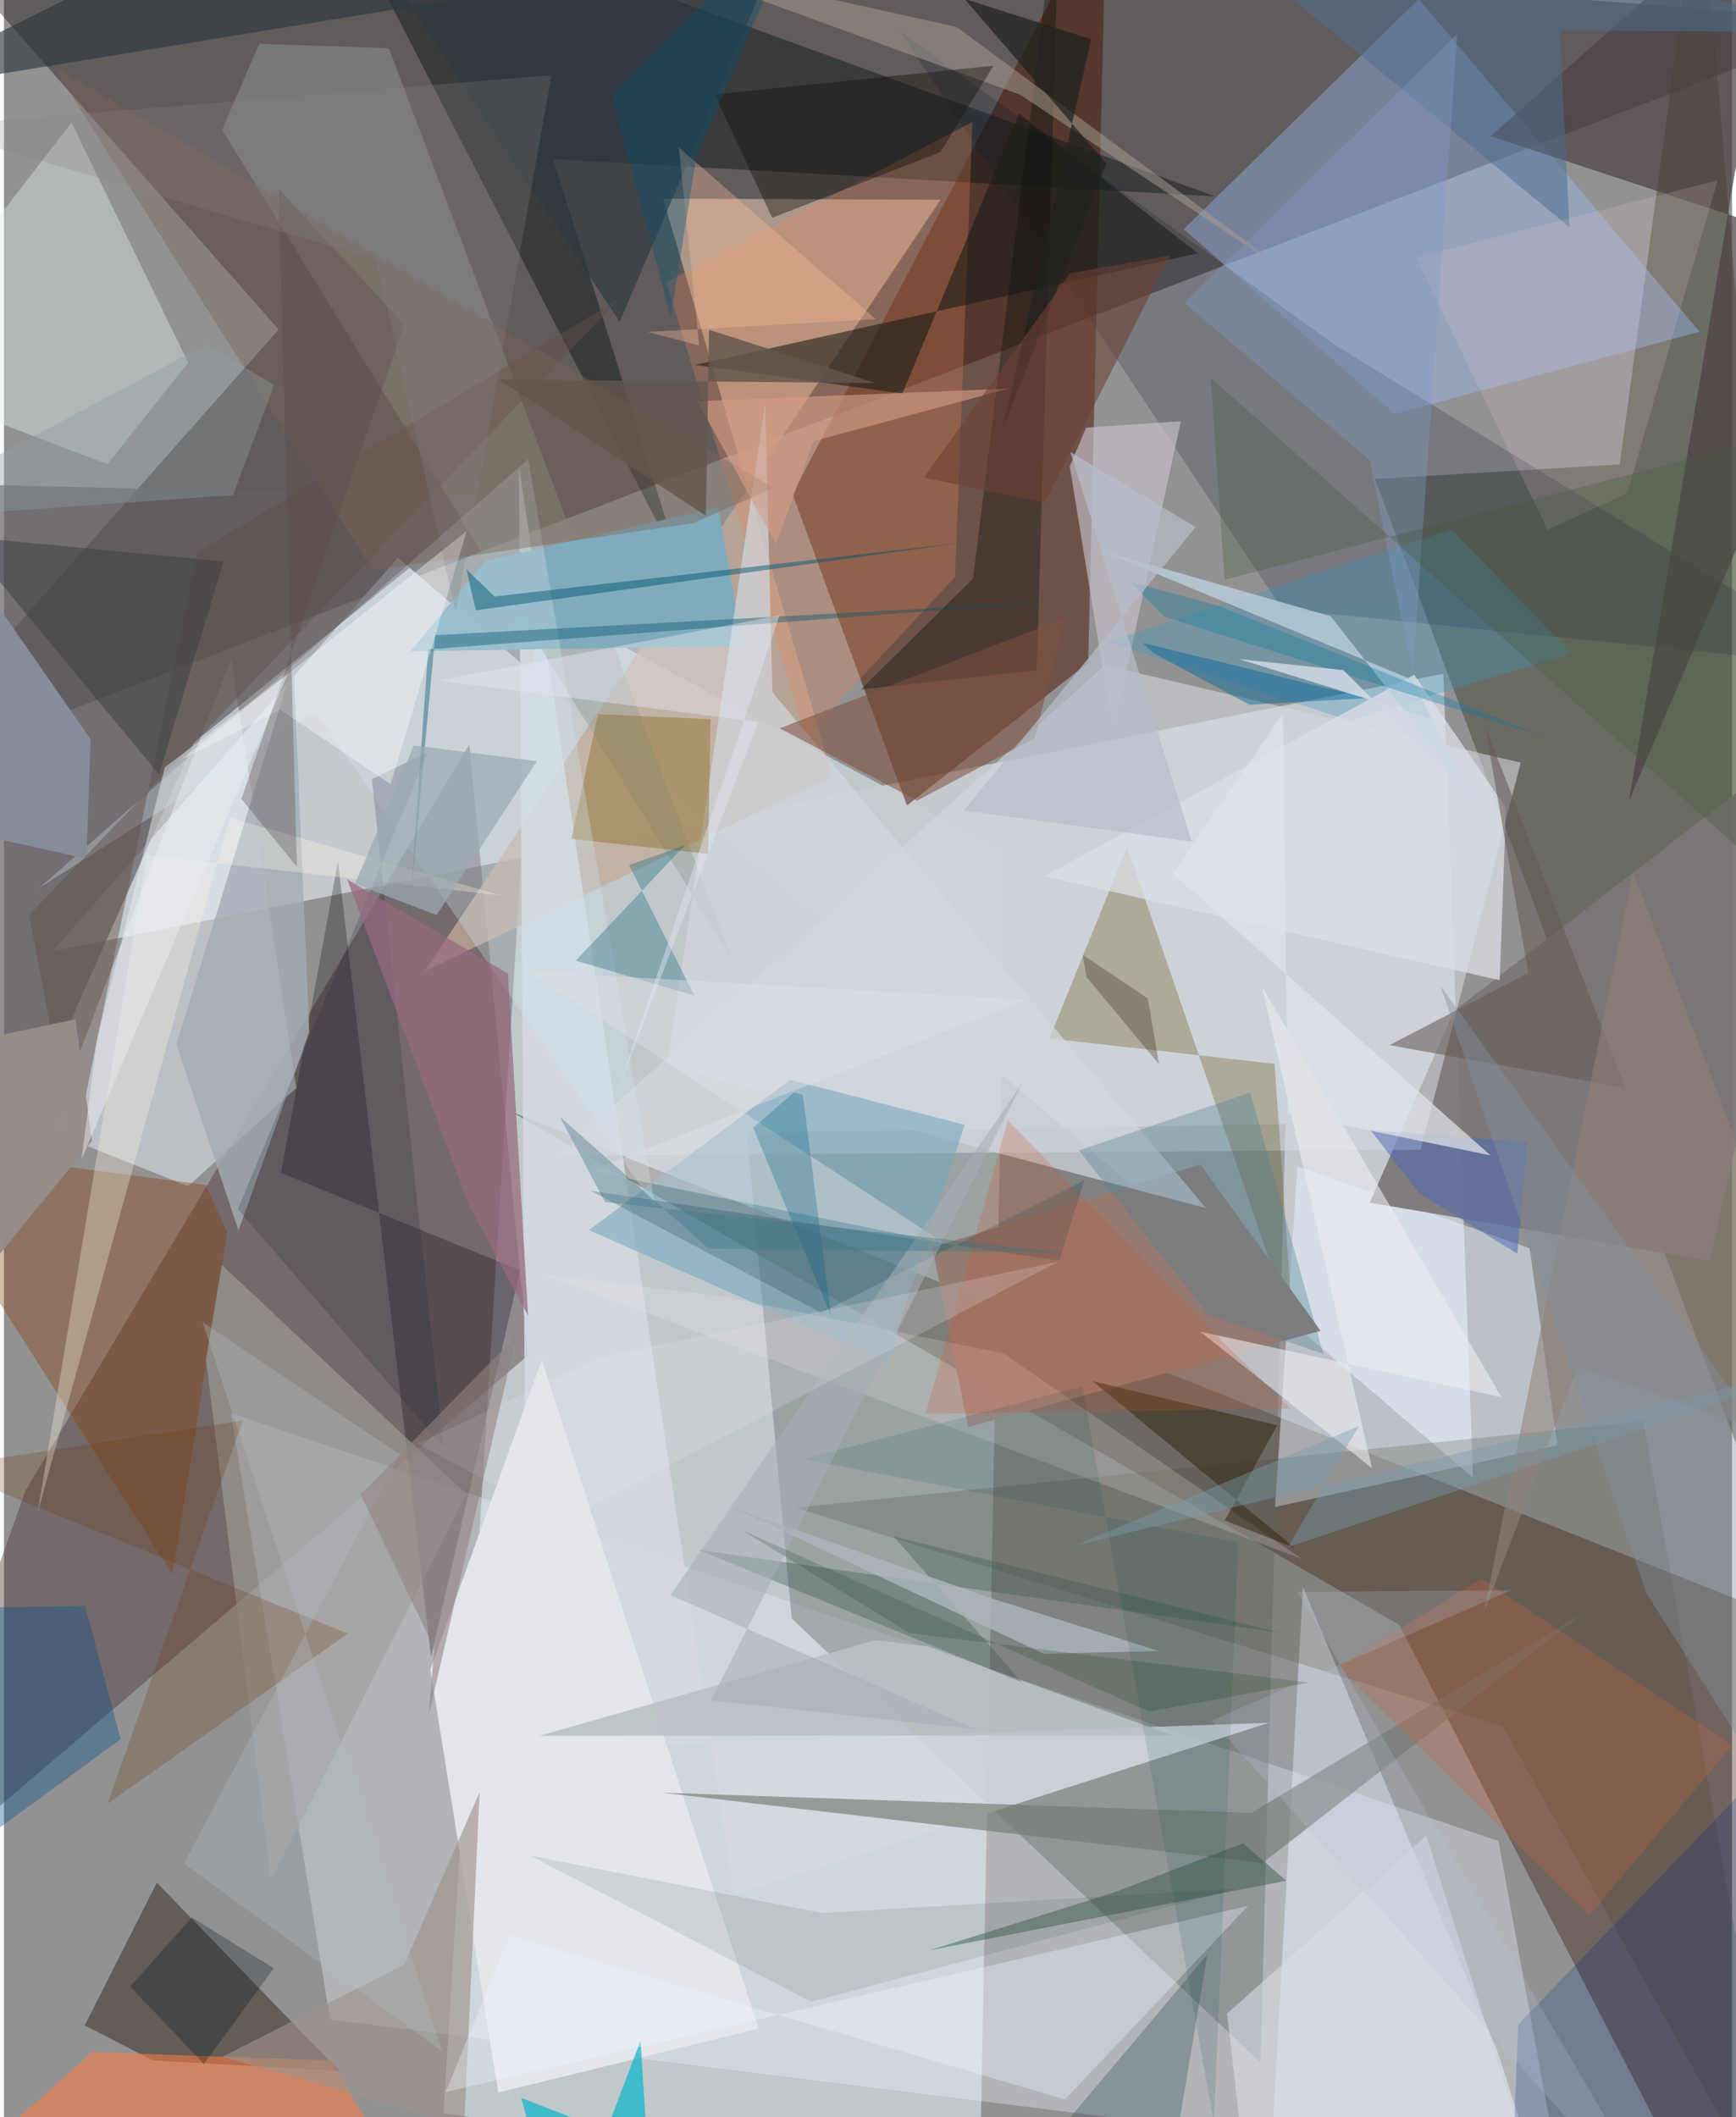 <svg xmlns="http://www.w3.org/2000/svg" width="228" height="278" viewBox="0 0 836 1024"><path fill="#939293" d="M0 0h836v1024H0z"/><path fill="#e5f2fa" fill-opacity=".557" d="M212.625 1022.103l259.333 37.013 12.7-647.03-226.672-121.843z"/><path fill="#110504" fill-opacity=".38" d="M132.885 159.388L-62 379.666 898 9.904-62-62z"/><path fill="#c7cbd0" fill-opacity=".973" d="M23.582 460.082l672.756-134.227 14.37 388.91-520.136-445.023z"/><path fill="#341404" fill-opacity=".361" d="M898 797.253L829.936 1086 674.992 785.905 245.19 537.597z"/><path fill="#481400" fill-opacity=".506" d="M436.85 389.562L381.523 239.02 533.362-51.784l-8.844 372.355z"/><path fill="#47473b" fill-opacity=".522" d="M663.208 231.667l118.42-7.02L820.631-62 898 858.726z"/><path fill="#452c2d" fill-opacity=".388" d="M10.402 721.003l214.71-361.081 28.415 295.621-315.485 269.102z"/><path fill="#e9f2fb" fill-opacity=".357" d="M722.988 890.444l29.362 160.77-594.53-74.384-48.018-293.374z"/><path fill="#66706c" fill-opacity=".431" d="M359.325 547.98l260.669-4.311-12.102 453.957-226.794-214.811z"/><path fill="#c3aa99" fill-opacity=".761" d="M203.51 469.7l197.298-94.122L318.9 96.075l134.195.546z"/><path fill="#9abefa" fill-opacity=".384" d="M820.296 160.481L684.453-.444 570.72 110.87l102.108 89.3z"/><path fill="#000e13" fill-opacity=".408" d="M265.675 76.924l62.274 199.013L154.272-62 585.905 94.984z"/><path fill="#eef7fe" fill-opacity=".451" d="M109.91 318.232L21.959 547.015l67.14 26.718 52.312-47.52z"/><path fill="#e6f2ff" fill-opacity=".486" d="M614.903 728.88l10.835-164.75 112.347 39.601 13.437 95.27z"/><path fill="#635e62" fill-opacity=".69" d="M-62 707.056l8.49-473.543 292.13 6.757-146.8 118.927z"/><path fill="#7d7679" fill-opacity=".922" d="M660.719 581.673l40.761-92.692 182.587-140.995-58.863 261.859z"/><path fill="#493d33" fill-opacity=".631" d="M72.04 996.55l90.175 5.102-88.242-91.106-34.89 69.079z"/><path fill="#d4dadf" fill-opacity=".859" d="M611.924 833.262L353.07 916.479 249.12 225.444l3.794 620.437z"/><path fill="#d6d9e0" fill-opacity=".576" d="M267.896 558.955l264.64-237.156 201.238 47.066-48.447 187.203z"/><path fill="#ecf2fe" fill-opacity=".475" d="M610.636 1086H752.42l-29.605-93.16-94.395-225.382z"/><path fill="#5d490b" fill-opacity=".29" d="M505.74 502.293l37.64-92.682 80.194 232.96-8.866-128.05z"/><path fill="#00112c" fill-opacity=".192" d="M433.273 14.995l185.034 279.591L898 322.986 644.648 167.313z"/><path fill="#969f99" fill-opacity=".435" d="M123.44 21.186l-17.924 41.61 246.666 401.152-165.956-440.64z"/><path fill="#853e00" fill-opacity=".349" d="M97.678 573.136l-148.493-19.484L81.504 761.428l26.527-165.296z"/><path fill="#d9e4e5" fill-opacity=".443" d="M-62 181.826l112.037 42.68 39.058-49.13-56.42-116.054z"/><path fill="#4b4243" fill-opacity=".718" d="M786.154 387.351l75.474-447.79L719.223 65.887 898 124.7z"/><path fill="#0a000c" fill-opacity=".271" d="M134.069 567.294l27.505-150.618 45.04 384.674 43.044-186.96z"/><path fill="#e68656" fill-opacity=".286" d="M460.145 279.056l8.367-220.062-148.04 77.542 67.322 220.005z"/><path fill="#fc7b43" fill-opacity=".557" d="M-62 1086l104.765-93.47 115.377 4.075 41.283 70.147z"/><path fill="#947a71" fill-opacity=".984" d="M449.112 603.321l17.321 86.918 170.51-46.58-58.167-80.488z"/><path fill="#e4e6eb" fill-opacity=".976" d="M239.128 1012.108l125.927-30.96L260.196 657.7l-53.925 149.718z"/><path fill="#7fabbd" fill-opacity=".992" d="M357.56 312.361l-12.099-67.054-112.516 26.017-36.25 43.67z"/><path fill="#d2d6de" fill-opacity=".706" d="M371.773 334.917l-3.518-139.773-47.316 320.215L581.5 584.32z"/><path fill="#1c1d19" fill-opacity=".592" d="M434.633 190.373l56.43-135.447 86.53 67.612-243.295 53.966z"/><path fill="#77a7bd" fill-opacity=".58" d="M283.015 594.978l144.23 63.675 37.505-114.636-84.426-21.744z"/><path fill="#747973" fill-opacity=".639" d="M608.896 901.05l-290.44-33.983 285.08 9.723 161.594-97.38z"/><path fill="#403f2d" fill-opacity=".208" d="M725.137 834.961L864.722 1086l-71.648-398.626-410.366 41.843z"/><path fill="#c7c1ca" fill-opacity=".647" d="M515.614 225.557l7.88-18.729 45.85-3.078-32.803 150.463z"/><path fill="#a19d9b" fill-opacity=".631" d="M105.395 611.833l-7.687 45.752 31.45 251.848 94.586-186.79z"/><path fill="#8b722b" fill-opacity=".451" d="M274.547 405.766l12.812-60.344 54.49 2.436-1.21 65.121z"/><path fill="#d4e5ef" fill-opacity=".31" d="M151.014 344.49l164.098 239.585-61.456-362.022L16.932 429.57z"/><path fill="#0a0e10" fill-opacity=".357" d="M414.442 333.515l54.382-53.618L511.074-62 499.63 324.128z"/><path fill="#878c9b" fill-opacity=".992" d="M-62 392.645V208.193L41.917 357.53l-1.97 57.761z"/><path fill="#07b5cc" fill-opacity=".686" d="M250.158 1014.628l20.13 71.372 37.666-98.955 3.286 51.311z"/><path fill="#3499c0" fill-opacity=".302" d="M758.252 316.056l-57.841-59.98-166.562 54.418 116.958 38.01z"/><path fill="#bac1c5" fill-opacity=".902" d="M258.79 839.612l306.372-.322-118.2-42.999-25.592-2.977z"/><path fill="#dbdee6" fill-opacity=".761" d="M723.6 474.107l-220.216-50.294 178.865-97.449 44.384 64.32z"/><path fill="#6a3909" fill-opacity=".243" d="M115.627 686.983l-146.54 22.725 197.243 80.401-116.349 82.46z"/><path fill="#a79e92" fill-opacity=".51" d="M460.785 12.97l169.337 125.208L491.825 45.9 310.822-20.118z"/><path fill="#345143" fill-opacity=".435" d="M536.436 915.534l-88.507 27.709 172.392-33.619-20.812-18.063z"/><path fill="#9f918b" fill-opacity=".635" d="M193.655 950.168l36.451-83.306-7.43 161.099-117.059-33.146z"/><path fill="#a3adb4" fill-opacity=".8" d="M83.43 505.117l30.03 90.045 34.25-95.969-7.66-178.676z"/><path fill="#f1f6ff" fill-opacity=".337" d="M213.717 1011.845l30.892-75.616 268.712 79.191 88.602-93.648z"/><path fill="#f6e9ed" fill-opacity=".2" d="M261.624 616.475l84.224 10.246 137.54 27.829 144.577 99.465z"/><path fill="#2c383f" fill-opacity=".647" d="M297.885 155.637L153.44-62-62 45.603l437.523-71.585z"/><path fill="#ededf3" fill-opacity=".576" d="M724.446 675.766L608.581 477.08l53.232 233.037-83.109-66.067z"/><path fill="#3f5950" fill-opacity=".357" d="M336.002 749.619l156.502 64.13-62.179-70.686 186.697 46.603z"/><path fill="#624f4b" fill-opacity=".447" d="M298.01 144.261L12.22 442.523l21.741 114.715 59.436-290.203z"/><path fill="#2a4c53" fill-opacity=".314" d="M893.506 1086h-429.9l118.557-140.638L558.603 1086z"/><path fill="#c8633d" fill-opacity=".294" d="M645.287 806.308l121.748 120.08 68.983-82.177L714.7 763.567z"/><path fill="#4e8193" fill-opacity=".353" d="M638.258 654.792l-55.23-18.641-63.037-79.75 82.995-27.985z"/><path fill="#30250c" fill-opacity=".506" d="M624.4 748.663l-33.8-13.27 25.415-46.037-89.372-21.363z"/><path fill="#06566d" fill-opacity=".412" d="M208.614 307.21l-12.781 138.648 9.419-131.767 299.614-22.96z"/><path fill="#035f72" fill-opacity=".31" d="M276.661 464.63l57.35 16.904-31.597-63.135 26.96-9.541z"/><path fill="#00267e" fill-opacity=".216" d="M898 807.182L732.53 979.225l-3.19 82.102 168.66-31.89z"/><path fill="#655b57" fill-opacity=".569" d="M784.379 526.196L670.27 505.49l67.168-34.92-20.954-119.418z"/><path fill="#035089" fill-opacity=".365" d="M39.26 776.746L-62 778.188l36.538 122.906 81.924-59.923z"/><path fill="#fff6ea" fill-opacity=".306" d="M109.247 395.47l-92.98 336.235 52.838-318.13 171.366 19.564z"/><path fill="#acb7bd" fill-opacity=".788" d="M558.869 798.563l-81.517-25.612-124.611-43.79 150.191 70.682z"/><path fill="#1b2437" fill-opacity=".208" d="M205.095 363.741l-27.123 13.156 34.684 323.011-99.496-115.032z"/><path fill="#17120c" fill-opacity=".42" d="M478.735 31.768L343.73 45.674l27.942 59.663 81.392-31.794z"/><path fill="#796455" fill-opacity=".412" d="M333.503 253.035L178.404 275.75 23.49 31.733l348.812 204.265z"/><path fill="#102a20" fill-opacity=".098" d="M390.522 968.144l206.144-54.725-200.901 11.838-141.291-27.822z"/><path fill="#023244" fill-opacity=".216" d="M510.562 609.738l11.96-38.724-127.221 63.895-111.523-59.001z"/><path fill="#7f503f" fill-opacity=".561" d="M441.783 387.2l-66.501-34.94 137.988-53.315-14.581 58.03z"/><path fill="#976a7d" fill-opacity=".722" d="M166.028 425.294L243.8 470.88l9.763 165.57-28.49-53.353z"/><path fill="#fffefc" fill-opacity=".376" d="M133.749 343.315l53.304 35.953 36.824-122.492L85.452 367.552z"/><path fill="#dfdfe5" fill-opacity=".443" d="M253.272 469.828l201.375 131.339-171.313-34.828 211.251-82.847z"/><path fill="#3c4043" fill-opacity=".51" d="M-45.599 228.796L75.017 374.534l31.31-102.94L-62 255.392z"/><path fill="#4d6e92" fill-opacity=".518" d="M898 15.542L548.757-62l208.6 171.876-4.753-95.083z"/><path fill="#d1552e" fill-opacity=".227" d="M445.859 683.865l39.734-142.07 109.078 112.191 27.844 27.245z"/><path fill="#fdd3da" fill-opacity=".153" d="M683.04 124.51l145.978-37.27-43.735 151.318-38.564 17.658z"/><path fill="#d49c86" fill-opacity=".627" d="M486.01 187.957l-94.39 25.434-18.089 49.696-38.107-69.037z"/><path fill="#b9d0dd" fill-opacity=".788" d="M530.35 266.222l111.54 31.869 64 81.971-24.22-51.106z"/><path fill="#584849" fill-opacity=".333" d="M193.557 156.833l-78.69 229.57 26.85 32.78-8.914-327.98z"/><path fill="#829ac3" fill-opacity=".376" d="M681.532 325.525l21.532-309.072L571.038 146.49l89.66 76.012z"/><path fill="#e1e7f2" fill-opacity=".439" d="M364.891 349.233l-68.505 179.586 78.88-231.2-165.113 31.532z"/><path fill="#44593c" fill-opacity=".298" d="M898 200.53l-307.46 79.871-6.757-97.826L840.825 411.63z"/><path fill="#4868b6" fill-opacity=".502" d="M661.156 546.65l23.382 30.337 47.568 29.385 4.833-54z"/><path fill="#01679a" fill-opacity=".443" d="M602.64 340.856l56.922-3.23-108.659-26.724 4.95 4.823z"/><path fill="#004441" fill-opacity=".125" d="M386.708 705.684l210.441 40.333-11.815 280.924-63.644-356.407z"/><path fill="#e0e2e8" fill-opacity=".737" d="M621.114 538.616l-2.402-193.49-53.223 77.413 153.69 136.301z"/><path fill="#9babb2" fill-opacity=".722" d="M198.32 360.515l-28.502 66.96 39.488 15.137 48.498-74.468z"/><path fill="#dcdde5" fill-opacity=".584" d="M750.754 1086l-152.334-53.944-6.708-58.123 96.382-86.15z"/><path fill="#918179" fill-opacity=".557" d="M788.057 421.697L898 708.878 761.275 661.13l-45.357 118.855z"/><path fill="#0278a6" fill-opacity=".318" d="M587.193 292.91l-42.532-11.496 16.541 16.824 185.134 58.63z"/><path fill="#f5bc99" fill-opacity=".369" d="M326.475 71.298l95.325 83.088-110.362 6.168 24.92 6.576z"/><path fill="#00131b" fill-opacity=".278" d="M61.087 960.824l35.612 37.47 33.857-46.295-39.647-24.642z"/><path fill="#968c88" fill-opacity=".984" d="M-62 513.468v166.599L42.563 551.833l-7.91-58.885z"/><path fill="#ebecf0" fill-opacity=".486" d="M45.007 502.67l32.807-131.526 59.502-45.219-99.75 234.732z"/><path fill="#b1bcc3" fill-opacity=".325" d="M96.083 639.433l116.1 352.876-125.068-90.97 104.619-197.748z"/><path fill="#202220" fill-opacity=".714" d="M533.31 79.037L483.103 207.72l42.872-188.753L464.65-.565z"/><path fill="#6e4134" fill-opacity=".58" d="M503.463 243.17l-58.378-12.133 70.657-98.846 48.368-8.582z"/><path fill="#779eae" fill-opacity=".408" d="M517.685 747.691l137.793-57.945-34.333 58.561L898 655.81z"/><path fill="#a5aeb5" fill-opacity=".557" d="M342.108 822.424L470.31 836.42l-147.863-64.928 170.114-247.487z"/><path fill="#eee6ee" fill-opacity=".216" d="M269.701 736.027l-69.308-37.724 87.966-41.767 221.685-46.313z"/><path fill="#b7c1d6" fill-opacity=".235" d="M729.114 769.139l-103.323.828L811.015 1086 584.296 832.155z"/><path fill="#928383" fill-opacity=".576" d="M172.636 722.87l75.36-76.917-42.608 184.1 2.781-32.88z"/><path fill="#005673" fill-opacity=".482" d="M228.242 295.199l-4.496-19.757 13.563 13.075 227.376-26.213z"/><path fill="#01627f" fill-opacity=".282" d="M400.054 636.217l-13.56-106.549-4.141-1.412-19.882 17.195z"/><path fill="#30270c" fill-opacity=".302" d="M553.367 482.894l5.427 31.804-35.08-42.092-1.755-10.68z"/><path fill="#8a8486" fill-opacity=".247" d="M180.087 125.534l38.525 170.788 46.271-259.955-303.359 24.845z"/><path fill="#0e310c" fill-opacity=".184" d="M357.164 740.151l196.667 87.623 77.81-13.966-193.578-23.958z"/><path fill="#3d7586" fill-opacity=".376" d="M341.028 603.976l-72.115-63.865 21.884 41.276 222.679 24.444z"/><path fill="#8291a1" fill-opacity=".408" d="M794.642 770.7l-99.74-293.96L898 759.309l-8.907 160.277z"/><path fill="#085173" fill-opacity=".361" d="M334.9 76.338L388-47.56l-93.9 93.42 28.468 107.652z"/><path fill="#ced7e3" fill-opacity=".867" d="M718.909 394.428l-70.982-70.34-50.397-5.287 92.503 28.714z"/><path fill="#63564d" fill-opacity=".82" d="M339.607 249.46l-100.348-65.954 182.593 1.816-80.757-25.826z"/><path fill="#b8bdca" fill-opacity=".698" d="M515.923 218.63l60.554 36.285-112.11 137.116 110.25 15.035z"/><path fill="#909ea0" fill-opacity=".38" d="M110.779 239.437L-62 251.67l159.743-85.014 33.007 19.497z"/></svg>